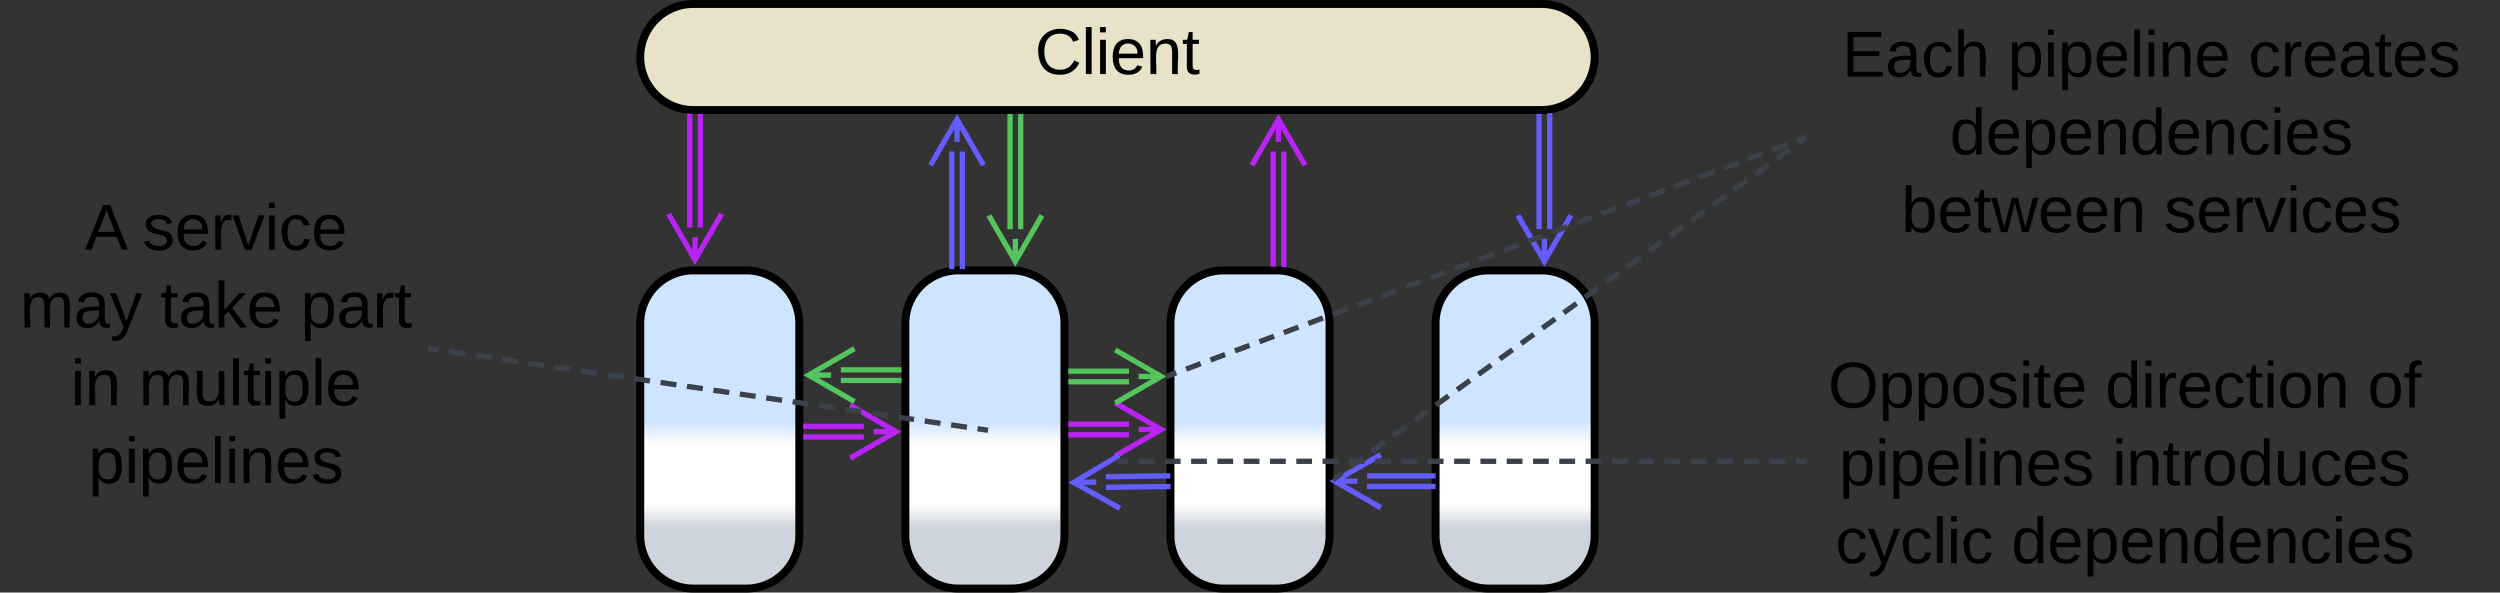 <svg xmlns="http://www.w3.org/2000/svg" xmlns:xlink="http://www.w3.org/1999/xlink" xmlns:lucid="lucid" width="943" height="223.5"><rect width="100%" height="100%" fill="#333333" stroke="none"/><g transform="translate(-518.5 -558.5)" lucid:page-tab-id="0_0"><path d="M760 680.5a20 20 0 0 1 20-20h20a20 20 0 0 1 20 20v80a20 20 0 0 1-20 20h-20a20 20 0 0 1-20-20z" stroke="#000" stroke-width="3" fill="url(#a)"/><path d="M860 680.5a20 20 0 0 1 20-20h20a20 20 0 0 1 20 20v80a20 20 0 0 1-20 20h-20a20 20 0 0 1-20-20z" stroke="#000" stroke-width="3" fill="url(#b)"/><path d="M960 680.5a20 20 0 0 1 20-20h20a20 20 0 0 1 20 20v80a20 20 0 0 1-20 20h-20a20 20 0 0 1-20-20z" stroke="#000" stroke-width="3" fill="url(#c)"/><path d="M760 580a20 20 0 0 1 20-20h320a20 20 0 0 1 20 20 20 20 0 0 1-20 20H780a20 20 0 0 1-20-20z" stroke="#000" stroke-width="3" fill="#e8e2c8"/><use xlink:href="#d" transform="matrix(1,0,0,1,765,565) translate(143.872 21.431)"/><path d="M782.67 602.5v41.84M778.67 602.5v41.84" stroke="#ba23f6" stroke-width="2" fill="none"/><path d="M783.64 602.53h-1.95v-1.03h1.94zM779.64 601.48v1.05h-1.95v-1.2z" stroke="#ba23f6" stroke-width=".05" fill="#ba23f6"/><path d="M790.67 639.18l-10 17.32-10-17.32m10 17.32V648M998.73 658.05v-42.4M1002.73 658.05v-42.4" stroke="#ba23f6" stroke-width="2" fill="none"/><path d="M999.7 658.03v.97h-1.95v-.97zM1003.7 658.03v1.3l-.34-.07-1.6-.13v-1.1z" stroke="#ba23f6" stroke-width=".05" fill="#ba23f6"/><path d="M990.73 620.82l10-17.32 10 17.32m-10-17.32v8.5M822.5 719.33h21.84M822.5 723.33h21.84" stroke="#ba23f6" stroke-width="2" fill="none"/><path d="M822.53 720.3h-1.03v-1.94h1.03zM822.53 724.3h-1.03v-1.94h1.03z" stroke="#ba23f6" stroke-width=".05" fill="#ba23f6"/><path d="M839.18 711.33l17.32 10-17.32 10m17.32-10H848M922.5 718.5h21.84M922.5 722.5h21.84" stroke="#ba23f6" stroke-width="2" fill="none"/><path d="M922.53 719.48h-1.03v-1.96h1.03zM922.53 723.48h-1.03v-1.96h1.03z" stroke="#ba23f6" stroke-width=".05" fill="#ba23f6"/><path d="M939.18 710.5l17.32 10-17.32 10m17.32-10H948" stroke="#ba23f6" stroke-width="2" fill="none"/><path d="M1200 566a6 6 0 0 1 6-6h248a6 6 0 0 1 6 6v88.5a6 6 0 0 1-6 6h-248a6 6 0 0 1-6-6z" stroke="#000" stroke-opacity="0" stroke-width="3" fill="#fff" fill-opacity="0"/><use xlink:href="#e" transform="matrix(1,0,0,1,1205,565) translate(8.346 22.399)"/><use xlink:href="#f" transform="matrix(1,0,0,1,1205,565) translate(70.815 22.399)"/><use xlink:href="#g" transform="matrix(1,0,0,1,1205,565) translate(161.599 22.399)"/><use xlink:href="#h" transform="matrix(1,0,0,1,1205,565) translate(48.985 51.733)"/><use xlink:href="#i" transform="matrix(1,0,0,1,1205,565) translate(30.719 81.066)"/><use xlink:href="#j" transform="matrix(1,0,0,1,1205,565) translate(129.787 81.066)"/><path d="M520 626a6 6 0 0 1 6-6h148a6 6 0 0 1 6 6v128a6 6 0 0 1-6 6H526a6 6 0 0 1-6-6z" stroke="#000" stroke-opacity="0" stroke-width="3" fill="#fff" fill-opacity="0"/><use xlink:href="#k" transform="matrix(1,0,0,1,525,625) translate(25.5 27.681)"/><use xlink:href="#l" transform="matrix(1,0,0,1,525,625) translate(47.228 27.681)"/><use xlink:href="#m" transform="matrix(1,0,0,1,525,625) translate(1.056 57.014)"/><use xlink:href="#n" transform="matrix(1,0,0,1,525,625) translate(53.951 57.014)"/><use xlink:href="#o" transform="matrix(1,0,0,1,525,625) translate(106.914 57.014)"/><use xlink:href="#p" transform="matrix(1,0,0,1,525,625) translate(20.17 86.347)"/><use xlink:href="#q" transform="matrix(1,0,0,1,525,625) translate(45.904 86.347)"/><use xlink:href="#r" transform="matrix(1,0,0,1,525,625) translate(26.892 115.681)"/><path d="M890.2 720.66l-2.98-.44m-3.98-.58l-5.98-.87m-4-.58l-5.96-.9m-4-.57l-5.97-.87m-3.98-.58l-5.98-.87m-4-.57l-5.96-.88m-3.98-.58l-5.98-.87m-3.98-.58l-5.98-.87m-3.98-.58l-5.98-.87m-4-.6l-5.97-.86m-3.98-.58l-5.98-.87m-4-.6l-5.97-.86m-4-.58l-5.96-.88m-4-.58l-5.97-.87m-3.98-.58l-5.98-.87m-3.98-.58l-5.98-.87m-4-.58l-5.96-.88m-4-.58l-5.97-.88m-3.98-.58l-5.98-.87m-4-.58l-5.97-.9m-4-.57l-5.97-.87m-3.98-.58l-3-.44M890.18 720.65l1.02.15" stroke="#3a414a" stroke-width="2" fill="none"/><path d="M681.16 689.18l-.3 1.93-.86-.12V689z" stroke="#3a414a" stroke-width=".05" fill="#3a414a"/><path d="M1060 680.5a20 20 0 0 1 20-20h20a20 20 0 0 1 20 20v80a20 20 0 0 1-20 20h-20a20 20 0 0 1-20-20z" stroke="#000" stroke-width="3" fill="url(#s)"/><path d="M1103.04 602.42v42.5M1099.04 602.42v42.5" stroke="#635dff" stroke-width="2" fill="none"/><path d="M1104 602.45h-1.94v-1.1l1.3-.1.65-.17zM1100 602.45h-1.94v-.95h1.95z" stroke="#635dff" stroke-width=".05" fill="#635dff"/><path d="M1111.04 639.76l-10 17.32-10-17.32m10 17.32v-8.5M1059 742h-24.84M1059 738h-24.84M1058.97 742h1.03M1058.97 738h1.03M1039.32 750L1022 740l17.32-10M1022 740h8.5M959.03 742l-23.35.32M958.97 738l-23.34.32M959 742h1.03M958.95 738h1.02M940.95 750.25l-17.45-9.78 17.2-10.22m-17.2 10.22l8.5-.1M877.5 659v-43.34M881.5 659v-43.34M877.5 658.97V660M881.5 658.97V660M869.5 620.82l10-17.32 10 17.32m-10-17.32v8.5" stroke="#635dff" stroke-width="2" fill="none"/><path d="M903.5 602.5v42.45M899.5 602.5v42.45" stroke="#54c45e" stroke-width="2" fill="none"/><path d="M904.48 602.53h-1.96v-1.03h1.96zM900.48 602.53h-1.96v-1.03h1.96z" stroke="#54c45e" stroke-width=".05" fill="#54c45e"/><path d="M911.5 639.8l-10 17.3-10-17.3m10 17.3v-8.5M922.5 698.5h21.84M922.5 702.5h21.84" stroke="#54c45e" stroke-width="2" fill="none"/><path d="M922.53 697.52v1.96h-1.03v-1.96zM922.53 701.52v1.96h-1.03v-1.96z" stroke="#54c45e" stroke-width=".05" fill="#54c45e"/><path d="M939.18 690.5l17.32 10-17.32 10m17.32-10H948M857.5 702h-21.84M857.5 698h-21.84" stroke="#54c45e" stroke-width="2" fill="none"/><path d="M858.5 701.02V703h-1.03V701zM858.5 697.02V699h-1.03V697z" stroke="#54c45e" stroke-width=".05" fill="#54c45e"/><path d="M840.82 710l-17.32-10 17.32-10m-17.32 10h8.5" stroke="#54c45e" stroke-width="2" fill="none"/><path d="M1022.3 738.6l2.42-1.73m3.22-2.32l4.82-3.5m3.22-2.3l4.82-3.5m3.22-2.32l4.82-3.48m3.22-2.33l4.82-3.48m3.22-2.32l4.82-3.5m3.22-2.3l4.82-3.5m3.22-2.32l4.82-3.5m3.22-2.3l4.82-3.5m3.22-2.32l4.82-3.48m3.22-2.32l4.82-3.5m3.22-2.3l4.82-3.5m3.22-2.32l4.82-3.5m3.22-2.3l4.82-3.5m3.22-2.32l4.82-3.48m3.22-2.32l4.82-3.5m3.22-2.3l4.82-3.5m3.22-2.32l4.82-3.5m3.22-2.3l4.82-3.5m3.22-2.32l4.82-3.48m3.22-2.33l4.82-3.5m3.22-2.3l4.82-3.5m3.22-2.32l2.4-1.74" stroke="#3a414a" stroke-width="2" fill="none"/><path d="M1022.9 739.4l-1.4 1V738l.26-.2zM1200 611.45l-.26.2-1.14-1.6 1.4-1z" stroke="#3a414a" stroke-width=".05" fill="#3a414a"/><path d="M959.44 700.15l2.76-1.03m3.7-1.38l5.52-2.07m3.7-1.38l5.5-2.07m3.7-1.38l5.53-2.07m3.7-1.37l5.52-2.06m3.68-1.38l5.53-2.06m3.7-1.38l5.52-2.07m3.7-1.38l5.52-2.06m3.68-1.37l5.53-2.07m3.7-1.38l5.52-2.06m3.7-1.38l5.52-2.07m3.68-1.37l5.53-2.07m3.7-1.38l5.52-2.06m3.68-1.4l5.54-2.06m3.68-1.38l5.53-2.06m3.7-1.38l5.52-2.07m3.68-1.37l5.53-2.07m3.7-1.37l5.52-2.06m3.7-1.38l5.52-2.08m3.68-1.38l5.53-2.06m3.7-1.38l5.53-2.07m3.7-1.38l5.52-2.06m3.68-1.4l5.53-2.06m3.7-1.37l5.52-2.07m3.7-1.38l5.5-2.06m3.7-1.38l5.53-2.07m3.7-1.37l2.76-1.03" stroke="#3a414a" stroke-width="2" fill="none"/><path d="M959.8 701.05l-1.3.5v-2.1l.62-.22zM1200 611.3l-.62.22-.68-1.82 1.3-.5z" stroke="#3a414a" stroke-width=".05" fill="#3a414a"/><path d="M1200 691a6 6 0 0 1 6-6h228a6 6 0 0 1 6 6v83a6 6 0 0 1-6 6h-228a6 6 0 0 1-6-6z" stroke="#000" stroke-opacity="0" stroke-width="3" fill="#fff" fill-opacity="0"/><g><use xlink:href="#t" transform="matrix(1,0,0,1,1205,690) translate(3.099 22.212)"/><use xlink:href="#u" transform="matrix(1,0,0,1,1205,690) translate(107.599 22.212)"/><use xlink:href="#v" transform="matrix(1,0,0,1,1205,690) translate(206.531 22.212)"/><use xlink:href="#w" transform="matrix(1,0,0,1,1205,690) translate(7.207 51.545)"/><use xlink:href="#x" transform="matrix(1,0,0,1,1205,690) translate(110.213 51.545)"/><use xlink:href="#y" transform="matrix(1,0,0,1,1205,690) translate(5.781 80.878)"/><use xlink:href="#z" transform="matrix(1,0,0,1,1205,690) translate(72.188 80.878)"/></g><path d="M941 732.5h2.98m3.97 0h5.95m3.97 0h5.95m3.97 0h5.95m3.97 0h5.95m3.97 0h5.95m3.96 0h5.96m3.97 0h5.94m3.97 0h5.96m3.97 0h5.96m3.95 0h5.96m3.98 0h5.95m3.97 0h5.95m3.97 0h5.96m3.97 0h5.95m3.97 0h5.95m3.97 0h5.95m3.96 0h5.97m3.97 0h5.95m3.96 0h5.96m3.96 0h5.96m3.97 0h5.96m3.97 0h5.96m3.95 0h5.96m3.98 0h5.95m3.97 0h5.95m3.97 0h2.98M941.03 732.5H940" stroke="#3a414a" stroke-width="2" fill="none"/><path d="M1200 733.48h-1.03v-1.96h1.03z" stroke="#3a414a" stroke-width=".05" fill="#3a414a"/><defs><linearGradient gradientUnits="userSpaceOnUse" id="a" x1="760" y1="780.5" x2="760" y2="660.5"><stop offset="19.2%" stop-color="#ced4db"/><stop offset="26.45%" stop-color="#fff"/><stop offset="45.29%" stop-color="#fff"/><stop offset="52.54%" stop-color="#cfe4ff"/></linearGradient><linearGradient gradientUnits="userSpaceOnUse" id="b" x1="860" y1="780.5" x2="860" y2="660.5"><stop offset="19.2%" stop-color="#ced4db"/><stop offset="26.45%" stop-color="#fff"/><stop offset="45.29%" stop-color="#fff"/><stop offset="52.54%" stop-color="#cfe4ff"/></linearGradient><linearGradient gradientUnits="userSpaceOnUse" id="c" x1="960" y1="780.5" x2="960" y2="660.5"><stop offset="19.2%" stop-color="#ced4db"/><stop offset="26.45%" stop-color="#fff"/><stop offset="45.29%" stop-color="#fff"/><stop offset="52.54%" stop-color="#cfe4ff"/></linearGradient><path d="M212-179c-10-28-35-45-73-45-59 0-87 40-87 99 0 60 29 101 89 101 43 0 62-24 78-52l27 14C228-24 195 4 139 4 59 4 22-46 18-125c-6-104 99-153 187-111 19 9 31 26 39 46" id="A"/><path d="M24 0v-261h32V0H24" id="B"/><path d="M24-231v-30h32v30H24zM24 0v-190h32V0H24" id="C"/><path d="M100-194c63 0 86 42 84 106H49c0 40 14 67 53 68 26 1 43-12 49-29l28 8c-11 28-37 45-77 45C44 4 14-33 15-96c1-61 26-98 85-98zm52 81c6-60-76-77-97-28-3 7-6 17-6 28h103" id="D"/><path d="M117-194c89-4 53 116 60 194h-32v-121c0-31-8-49-39-48C34-167 62-67 57 0H25l-1-190h30c1 10-1 24 2 32 11-22 29-35 61-36" id="E"/><path d="M59-47c-2 24 18 29 38 22v24C64 9 27 4 27-40v-127H5v-23h24l9-43h21v43h35v23H59v120" id="F"/><g id="d"><use transform="matrix(0.068,0,0,0.068,0,0)" xlink:href="#A"/><use transform="matrix(0.068,0,0,0.068,17.586,0)" xlink:href="#B"/><use transform="matrix(0.068,0,0,0.068,22.951,0)" xlink:href="#C"/><use transform="matrix(0.068,0,0,0.068,28.315,0)" xlink:href="#D"/><use transform="matrix(0.068,0,0,0.068,41.895,0)" xlink:href="#E"/><use transform="matrix(0.068,0,0,0.068,55.475,0)" xlink:href="#F"/></g><path d="M30 0v-248h187v28H63v79h144v27H63v87h162V0H30" id="G"/><path d="M141-36C126-15 110 5 73 4 37 3 15-17 15-53c-1-64 63-63 125-63 3-35-9-54-41-54-24 1-41 7-42 31l-33-3c5-37 33-52 76-52 45 0 72 20 72 64v82c-1 20 7 32 28 27v20c-31 9-61-2-59-35zM48-53c0 20 12 33 32 33 41-3 63-29 60-74-43 2-92-5-92 41" id="H"/><path d="M96-169c-40 0-48 33-48 73s9 75 48 75c24 0 41-14 43-38l32 2c-6 37-31 61-74 61-59 0-76-41-82-99-10-93 101-131 147-64 4 7 5 14 7 22l-32 3c-4-21-16-35-41-35" id="I"/><path d="M106-169C34-169 62-67 57 0H25v-261h32l-1 103c12-21 28-36 61-36 89 0 53 116 60 194h-32v-121c2-32-8-49-39-48" id="J"/><g id="e"><use transform="matrix(0.068,0,0,0.068,0,0)" xlink:href="#G"/><use transform="matrix(0.068,0,0,0.068,16.296,0)" xlink:href="#H"/><use transform="matrix(0.068,0,0,0.068,29.877,0)" xlink:href="#I"/><use transform="matrix(0.068,0,0,0.068,42.099,0)" xlink:href="#J"/></g><path d="M115-194c55 1 70 41 70 98S169 2 115 4C84 4 66-9 55-30l1 105H24l-1-265h31l2 30c10-21 28-34 59-34zm-8 174c40 0 45-34 45-75s-6-73-45-74c-42 0-51 32-51 76 0 43 10 73 51 73" id="K"/><g id="f"><use transform="matrix(0.068,0,0,0.068,0,0)" xlink:href="#K"/><use transform="matrix(0.068,0,0,0.068,13.58,0)" xlink:href="#C"/><use transform="matrix(0.068,0,0,0.068,18.944,0)" xlink:href="#K"/><use transform="matrix(0.068,0,0,0.068,32.525,0)" xlink:href="#D"/><use transform="matrix(0.068,0,0,0.068,46.105,0)" xlink:href="#B"/><use transform="matrix(0.068,0,0,0.068,51.469,0)" xlink:href="#C"/><use transform="matrix(0.068,0,0,0.068,56.833,0)" xlink:href="#E"/><use transform="matrix(0.068,0,0,0.068,70.414,0)" xlink:href="#D"/></g><path d="M114-163C36-179 61-72 57 0H25l-1-190h30c1 12-1 29 2 39 6-27 23-49 58-41v29" id="L"/><path d="M135-143c-3-34-86-38-87 0 15 53 115 12 119 90S17 21 10-45l28-5c4 36 97 45 98 0-10-56-113-15-118-90-4-57 82-63 122-42 12 7 21 19 24 35" id="M"/><g id="g"><use transform="matrix(0.068,0,0,0.068,0,0)" xlink:href="#I"/><use transform="matrix(0.068,0,0,0.068,12.222,0)" xlink:href="#L"/><use transform="matrix(0.068,0,0,0.068,20.302,0)" xlink:href="#D"/><use transform="matrix(0.068,0,0,0.068,33.883,0)" xlink:href="#H"/><use transform="matrix(0.068,0,0,0.068,47.463,0)" xlink:href="#F"/><use transform="matrix(0.068,0,0,0.068,54.253,0)" xlink:href="#D"/><use transform="matrix(0.068,0,0,0.068,67.833,0)" xlink:href="#M"/></g><path d="M85-194c31 0 48 13 60 33l-1-100h32l1 261h-30c-2-10 0-23-3-31C134-8 116 4 85 4 32 4 16-35 15-94c0-66 23-100 70-100zm9 24c-40 0-46 34-46 75 0 40 6 74 45 74 42 0 51-32 51-76 0-42-9-74-50-73" id="N"/><g id="h"><use transform="matrix(0.068,0,0,0.068,0,0)" xlink:href="#N"/><use transform="matrix(0.068,0,0,0.068,13.58,0)" xlink:href="#D"/><use transform="matrix(0.068,0,0,0.068,27.16,0)" xlink:href="#K"/><use transform="matrix(0.068,0,0,0.068,40.741,0)" xlink:href="#D"/><use transform="matrix(0.068,0,0,0.068,54.321,0)" xlink:href="#E"/><use transform="matrix(0.068,0,0,0.068,67.901,0)" xlink:href="#N"/><use transform="matrix(0.068,0,0,0.068,81.481,0)" xlink:href="#D"/><use transform="matrix(0.068,0,0,0.068,95.062,0)" xlink:href="#E"/><use transform="matrix(0.068,0,0,0.068,108.642,0)" xlink:href="#I"/><use transform="matrix(0.068,0,0,0.068,120.864,0)" xlink:href="#C"/><use transform="matrix(0.068,0,0,0.068,126.228,0)" xlink:href="#D"/><use transform="matrix(0.068,0,0,0.068,139.809,0)" xlink:href="#M"/></g><path d="M115-194c53 0 69 39 70 98 0 66-23 100-70 100C84 3 66-7 56-30L54 0H23l1-261h32v101c10-23 28-34 59-34zm-8 174c40 0 45-34 45-75 0-40-5-75-45-74-42 0-51 32-51 76 0 43 10 73 51 73" id="O"/><path d="M206 0h-36l-40-164L89 0H53L-1-190h32L70-26l43-164h34l41 164 42-164h31" id="P"/><g id="i"><use transform="matrix(0.068,0,0,0.068,0,0)" xlink:href="#O"/><use transform="matrix(0.068,0,0,0.068,13.58,0)" xlink:href="#D"/><use transform="matrix(0.068,0,0,0.068,27.16,0)" xlink:href="#F"/><use transform="matrix(0.068,0,0,0.068,33.951,0)" xlink:href="#P"/><use transform="matrix(0.068,0,0,0.068,51.537,0)" xlink:href="#D"/><use transform="matrix(0.068,0,0,0.068,65.117,0)" xlink:href="#D"/><use transform="matrix(0.068,0,0,0.068,78.698,0)" xlink:href="#E"/></g><path d="M108 0H70L1-190h34L89-25l56-165h34" id="Q"/><g id="j"><use transform="matrix(0.068,0,0,0.068,0,0)" xlink:href="#M"/><use transform="matrix(0.068,0,0,0.068,12.222,0)" xlink:href="#D"/><use transform="matrix(0.068,0,0,0.068,25.802,0)" xlink:href="#L"/><use transform="matrix(0.068,0,0,0.068,33.883,0)" xlink:href="#Q"/><use transform="matrix(0.068,0,0,0.068,46.105,0)" xlink:href="#C"/><use transform="matrix(0.068,0,0,0.068,51.469,0)" xlink:href="#I"/><use transform="matrix(0.068,0,0,0.068,63.691,0)" xlink:href="#D"/><use transform="matrix(0.068,0,0,0.068,77.272,0)" xlink:href="#M"/></g><path d="M205 0l-28-72H64L36 0H1l101-248h38L239 0h-34zm-38-99l-47-123c-12 45-31 82-46 123h93" id="R"/><use transform="matrix(0.068,0,0,0.068,0,0)" xlink:href="#R" id="k"/><g id="l"><use transform="matrix(0.068,0,0,0.068,0,0)" xlink:href="#M"/><use transform="matrix(0.068,0,0,0.068,12.222,0)" xlink:href="#D"/><use transform="matrix(0.068,0,0,0.068,25.802,0)" xlink:href="#L"/><use transform="matrix(0.068,0,0,0.068,33.883,0)" xlink:href="#Q"/><use transform="matrix(0.068,0,0,0.068,46.105,0)" xlink:href="#C"/><use transform="matrix(0.068,0,0,0.068,51.469,0)" xlink:href="#I"/><use transform="matrix(0.068,0,0,0.068,63.691,0)" xlink:href="#D"/></g><path d="M210-169c-67 3-38 105-44 169h-31v-121c0-29-5-50-35-48C34-165 62-65 56 0H25l-1-190h30c1 10-1 24 2 32 10-44 99-50 107 0 11-21 27-35 58-36 85-2 47 119 55 194h-31v-121c0-29-5-49-35-48" id="S"/><path d="M179-190L93 31C79 59 56 82 12 73V49c39 6 53-20 64-50L1-190h34L92-34l54-156h33" id="T"/><g id="m"><use transform="matrix(0.068,0,0,0.068,0,0)" xlink:href="#S"/><use transform="matrix(0.068,0,0,0.068,20.302,0)" xlink:href="#H"/><use transform="matrix(0.068,0,0,0.068,33.883,0)" xlink:href="#T"/></g><path d="M143 0L79-87 56-68V0H24v-261h32v163l83-92h37l-77 82L181 0h-38" id="U"/><g id="n"><use transform="matrix(0.068,0,0,0.068,0,0)" xlink:href="#F"/><use transform="matrix(0.068,0,0,0.068,6.79,0)" xlink:href="#H"/><use transform="matrix(0.068,0,0,0.068,20.37,0)" xlink:href="#U"/><use transform="matrix(0.068,0,0,0.068,32.593,0)" xlink:href="#D"/></g><g id="o"><use transform="matrix(0.068,0,0,0.068,0,0)" xlink:href="#K"/><use transform="matrix(0.068,0,0,0.068,13.58,0)" xlink:href="#H"/><use transform="matrix(0.068,0,0,0.068,27.16,0)" xlink:href="#L"/><use transform="matrix(0.068,0,0,0.068,35.241,0)" xlink:href="#F"/></g><g id="p"><use transform="matrix(0.068,0,0,0.068,0,0)" xlink:href="#C"/><use transform="matrix(0.068,0,0,0.068,5.364,0)" xlink:href="#E"/></g><path d="M84 4C-5 8 30-112 23-190h32v120c0 31 7 50 39 49 72-2 45-101 50-169h31l1 190h-30c-1-10 1-25-2-33-11 22-28 36-60 37" id="V"/><g id="q"><use transform="matrix(0.068,0,0,0.068,0,0)" xlink:href="#S"/><use transform="matrix(0.068,0,0,0.068,20.302,0)" xlink:href="#V"/><use transform="matrix(0.068,0,0,0.068,33.883,0)" xlink:href="#B"/><use transform="matrix(0.068,0,0,0.068,39.247,0)" xlink:href="#F"/><use transform="matrix(0.068,0,0,0.068,46.037,0)" xlink:href="#C"/><use transform="matrix(0.068,0,0,0.068,51.401,0)" xlink:href="#K"/><use transform="matrix(0.068,0,0,0.068,64.981,0)" xlink:href="#B"/><use transform="matrix(0.068,0,0,0.068,70.346,0)" xlink:href="#D"/></g><g id="r"><use transform="matrix(0.068,0,0,0.068,0,0)" xlink:href="#K"/><use transform="matrix(0.068,0,0,0.068,13.58,0)" xlink:href="#C"/><use transform="matrix(0.068,0,0,0.068,18.944,0)" xlink:href="#K"/><use transform="matrix(0.068,0,0,0.068,32.525,0)" xlink:href="#D"/><use transform="matrix(0.068,0,0,0.068,46.105,0)" xlink:href="#B"/><use transform="matrix(0.068,0,0,0.068,51.469,0)" xlink:href="#C"/><use transform="matrix(0.068,0,0,0.068,56.833,0)" xlink:href="#E"/><use transform="matrix(0.068,0,0,0.068,70.414,0)" xlink:href="#D"/><use transform="matrix(0.068,0,0,0.068,83.994,0)" xlink:href="#M"/></g><linearGradient gradientUnits="userSpaceOnUse" id="s" x1="1060" y1="780.5" x2="1060" y2="660.5"><stop offset="19.2%" stop-color="#ced4db"/><stop offset="26.45%" stop-color="#fff"/><stop offset="45.29%" stop-color="#fff"/><stop offset="52.54%" stop-color="#cfe4ff"/></linearGradient><path d="M140-251c81 0 123 46 123 126C263-46 219 4 140 4 59 4 17-45 17-125s42-126 123-126zm0 227c63 0 89-41 89-101s-29-99-89-99c-61 0-89 39-89 99S79-25 140-24" id="W"/><path d="M100-194c62-1 85 37 85 99 1 63-27 99-86 99S16-35 15-95c0-66 28-99 85-99zM99-20c44 1 53-31 53-75 0-43-8-75-51-75s-53 32-53 75 10 74 51 75" id="X"/><g id="t"><use transform="matrix(0.068,0,0,0.068,0,0)" xlink:href="#W"/><use transform="matrix(0.068,0,0,0.068,19.012,0)" xlink:href="#K"/><use transform="matrix(0.068,0,0,0.068,32.593,0)" xlink:href="#K"/><use transform="matrix(0.068,0,0,0.068,46.173,0)" xlink:href="#X"/><use transform="matrix(0.068,0,0,0.068,59.753,0)" xlink:href="#M"/><use transform="matrix(0.068,0,0,0.068,71.975,0)" xlink:href="#C"/><use transform="matrix(0.068,0,0,0.068,77.34,0)" xlink:href="#F"/><use transform="matrix(0.068,0,0,0.068,84.13,0)" xlink:href="#D"/></g><g id="u"><use transform="matrix(0.068,0,0,0.068,0,0)" xlink:href="#N"/><use transform="matrix(0.068,0,0,0.068,13.58,0)" xlink:href="#C"/><use transform="matrix(0.068,0,0,0.068,18.944,0)" xlink:href="#L"/><use transform="matrix(0.068,0,0,0.068,27.025,0)" xlink:href="#D"/><use transform="matrix(0.068,0,0,0.068,40.605,0)" xlink:href="#I"/><use transform="matrix(0.068,0,0,0.068,52.827,0)" xlink:href="#F"/><use transform="matrix(0.068,0,0,0.068,59.617,0)" xlink:href="#C"/><use transform="matrix(0.068,0,0,0.068,64.981,0)" xlink:href="#X"/><use transform="matrix(0.068,0,0,0.068,78.562,0)" xlink:href="#E"/></g><path d="M101-234c-31-9-42 10-38 44h38v23H63V0H32v-167H5v-23h27c-7-52 17-82 69-68v24" id="Y"/><g id="v"><use transform="matrix(0.068,0,0,0.068,0,0)" xlink:href="#X"/><use transform="matrix(0.068,0,0,0.068,13.58,0)" xlink:href="#Y"/></g><g id="w"><use transform="matrix(0.068,0,0,0.068,0,0)" xlink:href="#K"/><use transform="matrix(0.068,0,0,0.068,13.58,0)" xlink:href="#C"/><use transform="matrix(0.068,0,0,0.068,18.944,0)" xlink:href="#K"/><use transform="matrix(0.068,0,0,0.068,32.525,0)" xlink:href="#D"/><use transform="matrix(0.068,0,0,0.068,46.105,0)" xlink:href="#B"/><use transform="matrix(0.068,0,0,0.068,51.469,0)" xlink:href="#C"/><use transform="matrix(0.068,0,0,0.068,56.833,0)" xlink:href="#E"/><use transform="matrix(0.068,0,0,0.068,70.414,0)" xlink:href="#D"/><use transform="matrix(0.068,0,0,0.068,83.994,0)" xlink:href="#M"/></g><g id="x"><use transform="matrix(0.068,0,0,0.068,0,0)" xlink:href="#C"/><use transform="matrix(0.068,0,0,0.068,5.364,0)" xlink:href="#E"/><use transform="matrix(0.068,0,0,0.068,18.944,0)" xlink:href="#F"/><use transform="matrix(0.068,0,0,0.068,25.735,0)" xlink:href="#L"/><use transform="matrix(0.068,0,0,0.068,33.815,0)" xlink:href="#X"/><use transform="matrix(0.068,0,0,0.068,47.395,0)" xlink:href="#N"/><use transform="matrix(0.068,0,0,0.068,60.975,0)" xlink:href="#V"/><use transform="matrix(0.068,0,0,0.068,74.556,0)" xlink:href="#I"/><use transform="matrix(0.068,0,0,0.068,86.778,0)" xlink:href="#D"/><use transform="matrix(0.068,0,0,0.068,100.358,0)" xlink:href="#M"/></g><g id="y"><use transform="matrix(0.068,0,0,0.068,0,0)" xlink:href="#I"/><use transform="matrix(0.068,0,0,0.068,12.222,0)" xlink:href="#T"/><use transform="matrix(0.068,0,0,0.068,24.444,0)" xlink:href="#I"/><use transform="matrix(0.068,0,0,0.068,36.667,0)" xlink:href="#B"/><use transform="matrix(0.068,0,0,0.068,42.031,0)" xlink:href="#C"/><use transform="matrix(0.068,0,0,0.068,47.395,0)" xlink:href="#I"/></g><g id="z"><use transform="matrix(0.068,0,0,0.068,0,0)" xlink:href="#N"/><use transform="matrix(0.068,0,0,0.068,13.58,0)" xlink:href="#D"/><use transform="matrix(0.068,0,0,0.068,27.16,0)" xlink:href="#K"/><use transform="matrix(0.068,0,0,0.068,40.741,0)" xlink:href="#D"/><use transform="matrix(0.068,0,0,0.068,54.321,0)" xlink:href="#E"/><use transform="matrix(0.068,0,0,0.068,67.901,0)" xlink:href="#N"/><use transform="matrix(0.068,0,0,0.068,81.481,0)" xlink:href="#D"/><use transform="matrix(0.068,0,0,0.068,95.062,0)" xlink:href="#E"/><use transform="matrix(0.068,0,0,0.068,108.642,0)" xlink:href="#I"/><use transform="matrix(0.068,0,0,0.068,120.864,0)" xlink:href="#C"/><use transform="matrix(0.068,0,0,0.068,126.228,0)" xlink:href="#D"/><use transform="matrix(0.068,0,0,0.068,139.809,0)" xlink:href="#M"/></g></defs></g></svg>